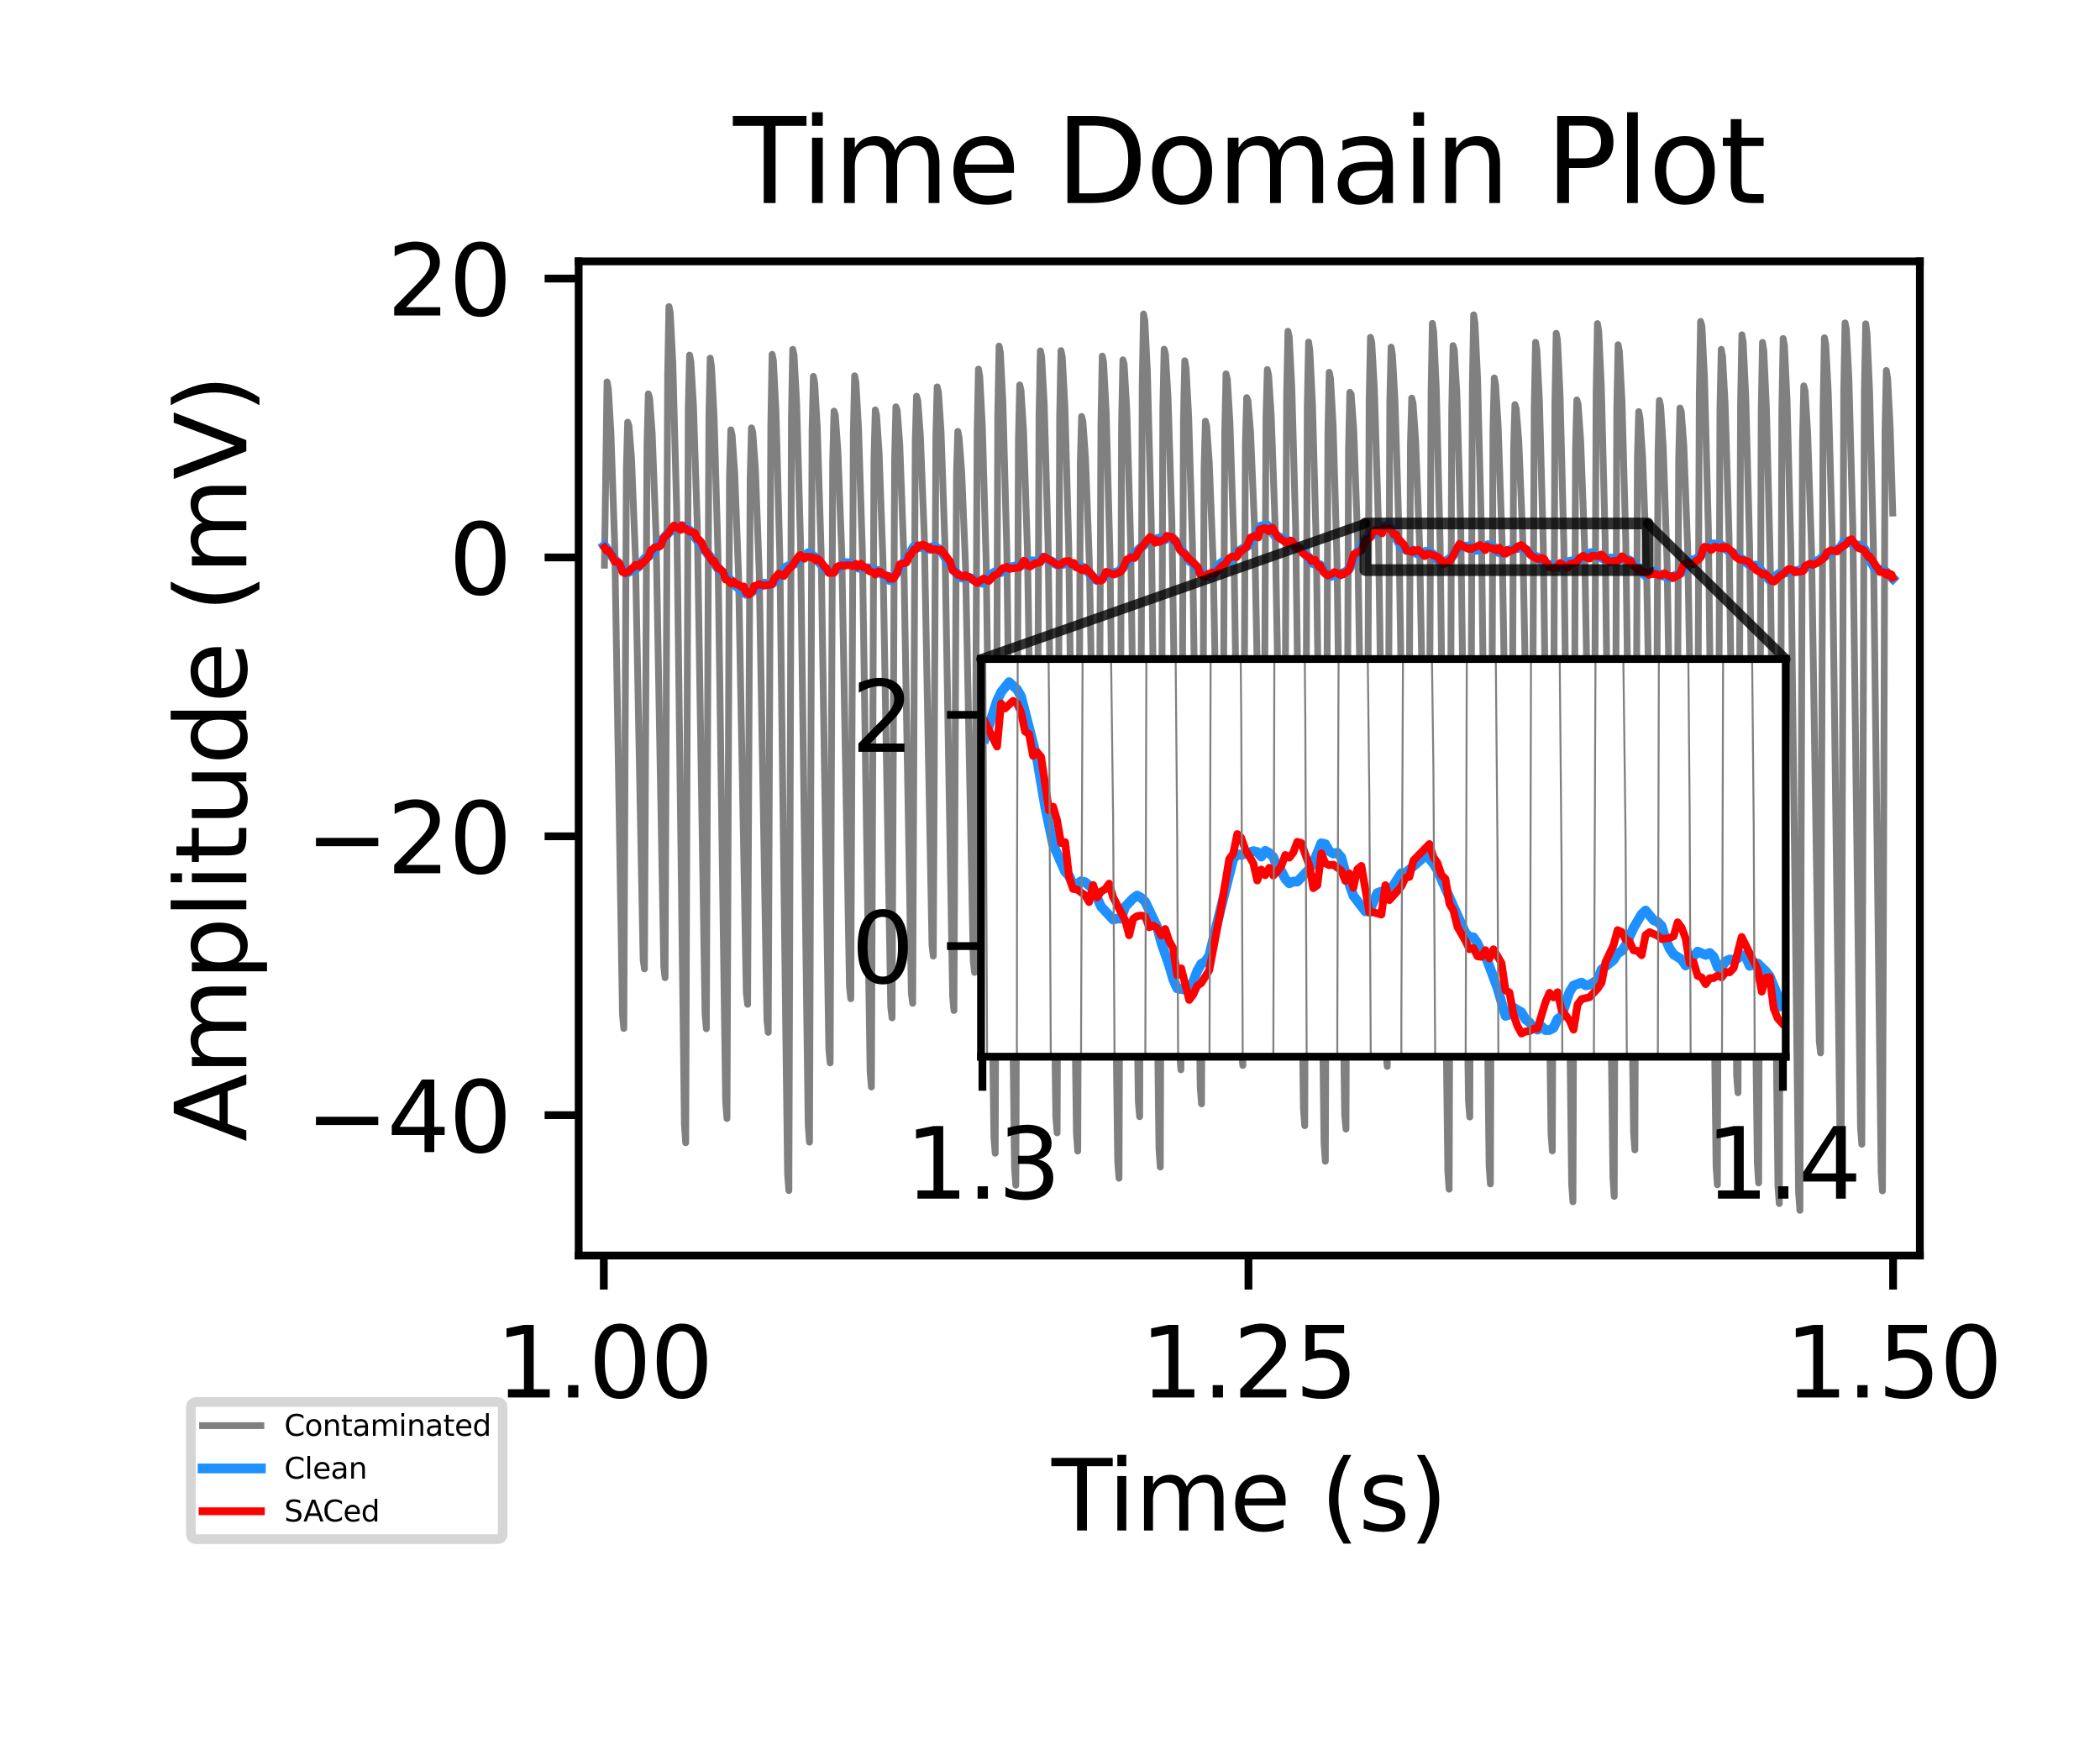 <?xml version="1.0" encoding="utf-8" standalone="no"?>
<!DOCTYPE svg PUBLIC "-//W3C//DTD SVG 1.1//EN"
  "http://www.w3.org/Graphics/SVG/1.1/DTD/svg11.dtd">
<svg xmlns:xlink="http://www.w3.org/1999/xlink" width="216pt" height="180pt" viewBox="0 0 216 180" xmlns="http://www.w3.org/2000/svg" version="1.1">
 <defs>
  <style type="text/css">*{stroke-linejoin: round; stroke-linecap: butt}</style>
 </defs>
 <g id="figure_1">
  <g id="patch_1">
   <path d="M 0 180 
L 216 180 
L 216 0 
L 0 0 
z
" style="fill: #ffffff"/>
  </g>
  <g id="axes_1">
   <g id="patch_2">
    <path d="M 59.52 129.12 
L 197.47 129.12 
L 197.47 26.88 
L 59.52 26.88 
z
" style="fill: #ffffff"/>
   </g>
   <g id="matplotlib.axis_1">
    <g id="xtick_1">
     <g id="line2d_1">
      <defs>
       <path id="m3dd0bdc627" d="M 0 0 
L 0 3.5 
" style="stroke: #000000; stroke-width: 0.8"/>
      </defs>
      <g>
       <use xlink:href="#m3dd0bdc627" x="62.107" y="129.12" style="stroke: #000000; stroke-width: 0.8"/>
      </g>
     </g>
     <g id="text_1">
      <!-- 1.00 -->
      <g transform="translate(50.974 143.718) scale(0.1 -0.1)">
       <defs>
        <path id="DejaVuSans-31" d="M 794 531 
L 1825 531 
L 1825 4091 
L 703 3866 
L 703 4441 
L 1819 4666 
L 2450 4666 
L 2450 531 
L 3481 531 
L 3481 0 
L 794 0 
L 794 531 
z
" transform="scale(0.016)"/>
        <path id="DejaVuSans-2e" d="M 684 794 
L 1344 794 
L 1344 0 
L 684 0 
L 684 794 
z
" transform="scale(0.016)"/>
        <path id="DejaVuSans-30" d="M 2034 4250 
Q 1547 4250 1301 3770 
Q 1056 3291 1056 2328 
Q 1056 1369 1301 889 
Q 1547 409 2034 409 
Q 2525 409 2770 889 
Q 3016 1369 3016 2328 
Q 3016 3291 2770 3770 
Q 2525 4250 2034 4250 
z
M 2034 4750 
Q 2819 4750 3233 4129 
Q 3647 3509 3647 2328 
Q 3647 1150 3233 529 
Q 2819 -91 2034 -91 
Q 1250 -91 836 529 
Q 422 1150 422 2328 
Q 422 3509 836 4129 
Q 1250 4750 2034 4750 
z
" transform="scale(0.016)"/>
       </defs>
       <use xlink:href="#DejaVuSans-31"/>
       <use xlink:href="#DejaVuSans-2e" x="63.623"/>
       <use xlink:href="#DejaVuSans-30" x="95.41"/>
       <use xlink:href="#DejaVuSans-30" x="159.033"/>
      </g>
     </g>
    </g>
    <g id="xtick_2">
     <g id="line2d_2">
      <g>
       <use xlink:href="#m3dd0bdc627" x="128.412" y="129.12" style="stroke: #000000; stroke-width: 0.8"/>
      </g>
     </g>
     <g id="text_2">
      <!-- 1.25 -->
      <g transform="translate(117.279 143.718) scale(0.1 -0.1)">
       <defs>
        <path id="DejaVuSans-32" d="M 1228 531 
L 3431 531 
L 3431 0 
L 469 0 
L 469 531 
Q 828 903 1448 1529 
Q 2069 2156 2228 2338 
Q 2531 2678 2651 2914 
Q 2772 3150 2772 3378 
Q 2772 3750 2511 3984 
Q 2250 4219 1831 4219 
Q 1534 4219 1204 4116 
Q 875 4013 500 3803 
L 500 4441 
Q 881 4594 1212 4672 
Q 1544 4750 1819 4750 
Q 2544 4750 2975 4387 
Q 3406 4025 3406 3419 
Q 3406 3131 3298 2873 
Q 3191 2616 2906 2266 
Q 2828 2175 2409 1742 
Q 1991 1309 1228 531 
z
" transform="scale(0.016)"/>
        <path id="DejaVuSans-35" d="M 691 4666 
L 3169 4666 
L 3169 4134 
L 1269 4134 
L 1269 2991 
Q 1406 3038 1543 3061 
Q 1681 3084 1819 3084 
Q 2600 3084 3056 2656 
Q 3513 2228 3513 1497 
Q 3513 744 3044 326 
Q 2575 -91 1722 -91 
Q 1428 -91 1123 -41 
Q 819 9 494 109 
L 494 744 
Q 775 591 1075 516 
Q 1375 441 1709 441 
Q 2250 441 2565 725 
Q 2881 1009 2881 1497 
Q 2881 1984 2565 2268 
Q 2250 2553 1709 2553 
Q 1456 2553 1204 2497 
Q 953 2441 691 2322 
L 691 4666 
z
" transform="scale(0.016)"/>
       </defs>
       <use xlink:href="#DejaVuSans-31"/>
       <use xlink:href="#DejaVuSans-2e" x="63.623"/>
       <use xlink:href="#DejaVuSans-32" x="95.41"/>
       <use xlink:href="#DejaVuSans-35" x="159.033"/>
      </g>
     </g>
    </g>
    <g id="xtick_3">
     <g id="line2d_3">
      <g>
       <use xlink:href="#m3dd0bdc627" x="194.718" y="129.12" style="stroke: #000000; stroke-width: 0.8"/>
      </g>
     </g>
     <g id="text_3">
      <!-- 1.50 -->
      <g transform="translate(183.585 143.718) scale(0.1 -0.1)">
       <use xlink:href="#DejaVuSans-31"/>
       <use xlink:href="#DejaVuSans-2e" x="63.623"/>
       <use xlink:href="#DejaVuSans-35" x="95.41"/>
       <use xlink:href="#DejaVuSans-30" x="159.033"/>
      </g>
     </g>
    </g>
    <g id="text_4">
     <!-- Time (s) -->
     <g transform="translate(108.166 157.397) scale(0.1 -0.1)">
      <defs>
       <path id="DejaVuSans-54" d="M -19 4666 
L 3928 4666 
L 3928 4134 
L 2272 4134 
L 2272 0 
L 1638 0 
L 1638 4134 
L -19 4134 
L -19 4666 
z
" transform="scale(0.016)"/>
       <path id="DejaVuSans-69" d="M 603 3500 
L 1178 3500 
L 1178 0 
L 603 0 
L 603 3500 
z
M 603 4863 
L 1178 4863 
L 1178 4134 
L 603 4134 
L 603 4863 
z
" transform="scale(0.016)"/>
       <path id="DejaVuSans-6d" d="M 3328 2828 
Q 3544 3216 3844 3400 
Q 4144 3584 4550 3584 
Q 5097 3584 5394 3201 
Q 5691 2819 5691 2113 
L 5691 0 
L 5113 0 
L 5113 2094 
Q 5113 2597 4934 2840 
Q 4756 3084 4391 3084 
Q 3944 3084 3684 2787 
Q 3425 2491 3425 1978 
L 3425 0 
L 2847 0 
L 2847 2094 
Q 2847 2600 2669 2842 
Q 2491 3084 2119 3084 
Q 1678 3084 1418 2786 
Q 1159 2488 1159 1978 
L 1159 0 
L 581 0 
L 581 3500 
L 1159 3500 
L 1159 2956 
Q 1356 3278 1631 3431 
Q 1906 3584 2284 3584 
Q 2666 3584 2933 3390 
Q 3200 3197 3328 2828 
z
" transform="scale(0.016)"/>
       <path id="DejaVuSans-65" d="M 3597 1894 
L 3597 1613 
L 953 1613 
Q 991 1019 1311 708 
Q 1631 397 2203 397 
Q 2534 397 2845 478 
Q 3156 559 3463 722 
L 3463 178 
Q 3153 47 2828 -22 
Q 2503 -91 2169 -91 
Q 1331 -91 842 396 
Q 353 884 353 1716 
Q 353 2575 817 3079 
Q 1281 3584 2069 3584 
Q 2775 3584 3186 3129 
Q 3597 2675 3597 1894 
z
M 3022 2063 
Q 3016 2534 2758 2815 
Q 2500 3097 2075 3097 
Q 1594 3097 1305 2825 
Q 1016 2553 972 2059 
L 3022 2063 
z
" transform="scale(0.016)"/>
       <path id="DejaVuSans-20" transform="scale(0.016)"/>
       <path id="DejaVuSans-28" d="M 1984 4856 
Q 1566 4138 1362 3434 
Q 1159 2731 1159 2009 
Q 1159 1288 1364 580 
Q 1569 -128 1984 -844 
L 1484 -844 
Q 1016 -109 783 600 
Q 550 1309 550 2009 
Q 550 2706 781 3412 
Q 1013 4119 1484 4856 
L 1984 4856 
z
" transform="scale(0.016)"/>
       <path id="DejaVuSans-73" d="M 2834 3397 
L 2834 2853 
Q 2591 2978 2328 3040 
Q 2066 3103 1784 3103 
Q 1356 3103 1142 2972 
Q 928 2841 928 2578 
Q 928 2378 1081 2264 
Q 1234 2150 1697 2047 
L 1894 2003 
Q 2506 1872 2764 1633 
Q 3022 1394 3022 966 
Q 3022 478 2636 193 
Q 2250 -91 1575 -91 
Q 1294 -91 989 -36 
Q 684 19 347 128 
L 347 722 
Q 666 556 975 473 
Q 1284 391 1588 391 
Q 1994 391 2212 530 
Q 2431 669 2431 922 
Q 2431 1156 2273 1281 
Q 2116 1406 1581 1522 
L 1381 1569 
Q 847 1681 609 1914 
Q 372 2147 372 2553 
Q 372 3047 722 3315 
Q 1072 3584 1716 3584 
Q 2034 3584 2315 3537 
Q 2597 3491 2834 3397 
z
" transform="scale(0.016)"/>
       <path id="DejaVuSans-29" d="M 513 4856 
L 1013 4856 
Q 1481 4119 1714 3412 
Q 1947 2706 1947 2009 
Q 1947 1309 1714 600 
Q 1481 -109 1013 -844 
L 513 -844 
Q 928 -128 1133 580 
Q 1338 1288 1338 2009 
Q 1338 2731 1133 3434 
Q 928 4138 513 4856 
z
" transform="scale(0.016)"/>
      </defs>
      <use xlink:href="#DejaVuSans-54"/>
      <use xlink:href="#DejaVuSans-69" x="57.959"/>
      <use xlink:href="#DejaVuSans-6d" x="85.742"/>
      <use xlink:href="#DejaVuSans-65" x="183.154"/>
      <use xlink:href="#DejaVuSans-20" x="244.678"/>
      <use xlink:href="#DejaVuSans-28" x="276.465"/>
      <use xlink:href="#DejaVuSans-73" x="315.479"/>
      <use xlink:href="#DejaVuSans-29" x="367.578"/>
     </g>
    </g>
   </g>
   <g id="matplotlib.axis_2">
    <g id="ytick_1">
     <g id="line2d_4">
      <defs>
       <path id="mee4fd51ffd" d="M 0 0 
L -3.5 0 
" style="stroke: #000000; stroke-width: 0.8"/>
      </defs>
      <g>
       <use xlink:href="#mee4fd51ffd" x="59.52" y="114.685" style="stroke: #000000; stroke-width: 0.8"/>
      </g>
     </g>
     <g id="text_5">
      <!-- −40 -->
      <g transform="translate(31.415 118.484) scale(0.1 -0.1)">
       <defs>
        <path id="DejaVuSans-2212" d="M 678 2272 
L 4684 2272 
L 4684 1741 
L 678 1741 
L 678 2272 
z
" transform="scale(0.016)"/>
        <path id="DejaVuSans-34" d="M 2419 4116 
L 825 1625 
L 2419 1625 
L 2419 4116 
z
M 2253 4666 
L 3047 4666 
L 3047 1625 
L 3713 1625 
L 3713 1100 
L 3047 1100 
L 3047 0 
L 2419 0 
L 2419 1100 
L 313 1100 
L 313 1709 
L 2253 4666 
z
" transform="scale(0.016)"/>
       </defs>
       <use xlink:href="#DejaVuSans-2212"/>
       <use xlink:href="#DejaVuSans-34" x="83.789"/>
       <use xlink:href="#DejaVuSans-30" x="147.412"/>
      </g>
     </g>
    </g>
    <g id="ytick_2">
     <g id="line2d_5">
      <g>
       <use xlink:href="#mee4fd51ffd" x="59.52" y="86.005" style="stroke: #000000; stroke-width: 0.8"/>
      </g>
     </g>
     <g id="text_6">
      <!-- −20 -->
      <g transform="translate(31.415 89.804) scale(0.1 -0.1)">
       <use xlink:href="#DejaVuSans-2212"/>
       <use xlink:href="#DejaVuSans-32" x="83.789"/>
       <use xlink:href="#DejaVuSans-30" x="147.412"/>
      </g>
     </g>
    </g>
    <g id="ytick_3">
     <g id="line2d_6">
      <g>
       <use xlink:href="#mee4fd51ffd" x="59.52" y="57.325" style="stroke: #000000; stroke-width: 0.8"/>
      </g>
     </g>
     <g id="text_7">
      <!-- 0 -->
      <g transform="translate(46.157 61.124) scale(0.1 -0.1)">
       <use xlink:href="#DejaVuSans-30"/>
      </g>
     </g>
    </g>
    <g id="ytick_4">
     <g id="line2d_7">
      <g>
       <use xlink:href="#mee4fd51ffd" x="59.52" y="28.645" style="stroke: #000000; stroke-width: 0.8"/>
      </g>
     </g>
     <g id="text_8">
      <!-- 20 -->
      <g transform="translate(39.795 32.444) scale(0.1 -0.1)">
       <use xlink:href="#DejaVuSans-32"/>
       <use xlink:href="#DejaVuSans-30" x="63.623"/>
      </g>
     </g>
    </g>
    <g id="text_9">
     <!-- Amplitude (mV) -->
     <g transform="translate(25.336 117.404) rotate(-90) scale(0.1 -0.1)">
      <defs>
       <path id="DejaVuSans-41" d="M 2188 4044 
L 1331 1722 
L 3047 1722 
L 2188 4044 
z
M 1831 4666 
L 2547 4666 
L 4325 0 
L 3669 0 
L 3244 1197 
L 1141 1197 
L 716 0 
L 50 0 
L 1831 4666 
z
" transform="scale(0.016)"/>
       <path id="DejaVuSans-70" d="M 1159 525 
L 1159 -1331 
L 581 -1331 
L 581 3500 
L 1159 3500 
L 1159 2969 
Q 1341 3281 1617 3432 
Q 1894 3584 2278 3584 
Q 2916 3584 3314 3078 
Q 3713 2572 3713 1747 
Q 3713 922 3314 415 
Q 2916 -91 2278 -91 
Q 1894 -91 1617 61 
Q 1341 213 1159 525 
z
M 3116 1747 
Q 3116 2381 2855 2742 
Q 2594 3103 2138 3103 
Q 1681 3103 1420 2742 
Q 1159 2381 1159 1747 
Q 1159 1113 1420 752 
Q 1681 391 2138 391 
Q 2594 391 2855 752 
Q 3116 1113 3116 1747 
z
" transform="scale(0.016)"/>
       <path id="DejaVuSans-6c" d="M 603 4863 
L 1178 4863 
L 1178 0 
L 603 0 
L 603 4863 
z
" transform="scale(0.016)"/>
       <path id="DejaVuSans-74" d="M 1172 4494 
L 1172 3500 
L 2356 3500 
L 2356 3053 
L 1172 3053 
L 1172 1153 
Q 1172 725 1289 603 
Q 1406 481 1766 481 
L 2356 481 
L 2356 0 
L 1766 0 
Q 1100 0 847 248 
Q 594 497 594 1153 
L 594 3053 
L 172 3053 
L 172 3500 
L 594 3500 
L 594 4494 
L 1172 4494 
z
" transform="scale(0.016)"/>
       <path id="DejaVuSans-75" d="M 544 1381 
L 544 3500 
L 1119 3500 
L 1119 1403 
Q 1119 906 1312 657 
Q 1506 409 1894 409 
Q 2359 409 2629 706 
Q 2900 1003 2900 1516 
L 2900 3500 
L 3475 3500 
L 3475 0 
L 2900 0 
L 2900 538 
Q 2691 219 2414 64 
Q 2138 -91 1772 -91 
Q 1169 -91 856 284 
Q 544 659 544 1381 
z
M 1991 3584 
L 1991 3584 
z
" transform="scale(0.016)"/>
       <path id="DejaVuSans-64" d="M 2906 2969 
L 2906 4863 
L 3481 4863 
L 3481 0 
L 2906 0 
L 2906 525 
Q 2725 213 2448 61 
Q 2172 -91 1784 -91 
Q 1150 -91 751 415 
Q 353 922 353 1747 
Q 353 2572 751 3078 
Q 1150 3584 1784 3584 
Q 2172 3584 2448 3432 
Q 2725 3281 2906 2969 
z
M 947 1747 
Q 947 1113 1208 752 
Q 1469 391 1925 391 
Q 2381 391 2643 752 
Q 2906 1113 2906 1747 
Q 2906 2381 2643 2742 
Q 2381 3103 1925 3103 
Q 1469 3103 1208 2742 
Q 947 2381 947 1747 
z
" transform="scale(0.016)"/>
       <path id="DejaVuSans-56" d="M 1831 0 
L 50 4666 
L 709 4666 
L 2188 738 
L 3669 4666 
L 4325 4666 
L 2547 0 
L 1831 0 
z
" transform="scale(0.016)"/>
      </defs>
      <use xlink:href="#DejaVuSans-41"/>
      <use xlink:href="#DejaVuSans-6d" x="68.408"/>
      <use xlink:href="#DejaVuSans-70" x="165.82"/>
      <use xlink:href="#DejaVuSans-6c" x="229.297"/>
      <use xlink:href="#DejaVuSans-69" x="257.08"/>
      <use xlink:href="#DejaVuSans-74" x="284.863"/>
      <use xlink:href="#DejaVuSans-75" x="324.072"/>
      <use xlink:href="#DejaVuSans-64" x="387.451"/>
      <use xlink:href="#DejaVuSans-65" x="450.928"/>
      <use xlink:href="#DejaVuSans-20" x="512.451"/>
      <use xlink:href="#DejaVuSans-28" x="544.238"/>
      <use xlink:href="#DejaVuSans-6d" x="583.252"/>
      <use xlink:href="#DejaVuSans-56" x="680.664"/>
      <use xlink:href="#DejaVuSans-29" x="749.072"/>
     </g>
    </g>
   </g>
   <g id="line2d_8">
    <path d="M 62.173 58.128 
L 62.438 39.278 
L 62.571 39.995 
L 62.836 44.487 
L 63.234 56.29 
L 64.03 104.397 
L 64.163 105.77 
L 64.428 48.215 
L 64.56 43.417 
L 64.693 43.802 
L 64.958 47.208 
L 65.356 57.176 
L 66.152 98.663 
L 66.285 99.646 
L 66.55 45.746 
L 66.683 40.506 
L 66.815 40.924 
L 67.081 44.569 
L 67.479 55.045 
L 68.275 99.412 
L 68.407 100.545 
L 68.672 38.678 
L 68.805 31.527 
L 68.938 32.128 
L 69.203 37.333 
L 69.601 52.37 
L 70.397 115.629 
L 70.529 117.521 
L 70.795 41.934 
L 70.927 36.519 
L 71.06 37.2 
L 71.325 41.691 
L 71.723 54.023 
L 72.519 104.266 
L 72.652 105.795 
L 72.917 42.837 
L 73.05 36.834 
L 73.182 37.706 
L 73.448 42.858 
L 73.846 56.859 
L 74.641 113.343 
L 74.774 115.029 
L 75.039 48.939 
L 75.172 44.208 
L 75.305 44.775 
L 75.57 48.678 
L 75.968 59.178 
L 76.764 102.095 
L 76.896 103.284 
L 77.162 49.247 
L 77.294 44.003 
L 77.427 44.462 
L 77.692 48.137 
L 78.09 58.883 
L 78.886 104.909 
L 79.019 106.171 
L 79.284 43.721 
L 79.417 36.442 
L 79.549 37.089 
L 79.815 42.397 
L 80.212 57.297 
L 81.008 120.704 
L 81.141 122.437 
L 81.406 42.795 
L 81.539 35.93 
L 81.672 36.523 
L 81.937 41.42 
L 82.335 55.637 
L 83.131 115.756 
L 83.263 117.464 
L 83.529 44.281 
L 83.661 38.707 
L 83.794 39.373 
L 84.059 43.936 
L 84.457 56.722 
L 85.253 107.899 
L 85.386 109.313 
L 85.651 47.446 
L 85.784 42.278 
L 85.916 42.695 
L 86.181 46.371 
L 86.579 56.82 
L 87.375 101.453 
L 87.508 102.708 
L 87.773 44.553 
L 87.906 38.646 
L 88.038 39.355 
L 88.304 44.034 
L 88.702 56.736 
L 89.498 110.246 
L 89.63 111.785 
L 89.896 47.256 
L 90.028 42.153 
L 90.161 42.704 
L 90.426 46.638 
L 90.824 57.879 
L 91.62 103.557 
L 91.753 104.682 
L 92.018 47.249 
L 92.15 41.836 
L 92.283 42.188 
L 92.548 45.739 
L 92.946 56.567 
L 93.742 102.167 
L 93.875 103.183 
L 94.14 45.491 
L 94.273 40.747 
L 94.405 41.225 
L 94.671 44.884 
L 95.069 55.148 
L 95.865 97.207 
L 95.997 98.326 
L 96.262 44.789 
L 96.395 39.788 
L 96.528 40.356 
L 96.793 44.389 
L 97.191 55.974 
L 97.987 102.468 
L 98.119 103.922 
L 98.385 48.734 
L 98.517 44.362 
L 98.65 44.998 
L 98.915 48.557 
L 99.313 58.172 
L 100.109 98.87 
L 100.242 100.006 
L 100.507 44.556 
L 100.64 37.956 
L 100.772 38.701 
L 101.038 43.809 
L 101.436 57.876 
L 102.231 116.946 
L 102.364 118.602 
L 102.629 42.732 
L 102.762 35.59 
L 102.895 36.256 
L 103.16 41.582 
L 103.558 56.567 
L 104.354 120.181 
L 104.486 121.89 
L 104.752 45.239 
L 104.884 39.586 
L 105.017 40.14 
L 105.282 44.402 
L 105.68 56.61 
L 106.476 106.748 
L 106.609 108.087 
L 106.874 42.763 
L 107.007 36.087 
L 107.139 36.664 
L 107.405 41.574 
L 107.802 55.845 
L 108.598 114.838 
L 108.731 116.506 
L 108.996 42.844 
L 109.129 36.057 
L 109.262 36.725 
L 109.527 41.714 
L 109.925 56.121 
L 110.721 116.602 
L 110.853 118.375 
L 111.119 47.547 
L 111.251 42.828 
L 111.384 43.361 
L 111.649 47.11 
L 112.047 57.814 
L 112.843 100.747 
L 112.976 101.89 
L 113.241 43.752 
L 113.374 36.618 
L 113.506 37.205 
L 113.771 42.218 
L 114.169 57.167 
L 114.965 119.467 
L 115.098 121.169 
L 115.363 43.732 
L 115.496 37.005 
L 115.628 37.473 
L 115.894 42.139 
L 116.292 55.678 
L 117.088 113.335 
L 117.22 114.842 
L 117.486 39.651 
L 117.618 32.289 
L 117.751 32.925 
L 118.016 38.246 
L 118.414 53.684 
L 119.21 118.149 
L 119.343 120.018 
L 119.608 42.01 
L 119.74 35.909 
L 119.873 36.398 
L 120.138 40.848 
L 120.536 53.778 
L 121.332 108.282 
L 121.465 110.019 
L 121.73 43.057 
L 121.863 37.098 
L 121.995 37.882 
L 122.261 42.805 
L 122.659 56.274 
L 123.454 111.905 
L 123.587 113.524 
L 123.852 48.114 
L 123.985 43.314 
L 124.118 43.85 
L 124.383 47.596 
L 124.781 57.751 
L 125.577 100.123 
L 125.709 101.281 
L 125.975 44.425 
L 126.107 38.447 
L 126.24 38.998 
L 126.505 43.444 
L 126.903 55.631 
L 127.699 108.159 
L 127.832 109.575 
L 128.097 45.646 
L 128.23 40.892 
L 128.362 41.201 
L 128.628 44.465 
L 129.026 53.926 
L 129.821 94.947 
L 129.954 96.117 
L 130.219 42.89 
L 130.352 38.009 
L 130.485 38.627 
L 130.75 42.703 
L 131.148 53.789 
L 131.944 97.999 
L 132.076 99.275 
L 132.342 40.64 
L 132.474 34.066 
L 132.607 34.663 
L 132.872 39.922 
L 133.27 54.464 
L 134.066 113.954 
L 134.199 115.769 
L 134.464 41.831 
L 134.597 35.176 
L 134.729 36.09 
L 134.995 41.567 
L 135.392 56.198 
L 136.188 117.539 
L 136.321 119.421 
L 136.586 44.612 
L 136.719 38.287 
L 136.852 38.919 
L 137.117 43.678 
L 137.515 57.407 
L 138.311 114.638 
L 138.443 116.121 
L 138.709 46.114 
L 138.841 40.345 
L 138.974 40.532 
L 139.239 44.152 
L 139.637 55.273 
L 140.433 103.245 
L 140.566 104.53 
L 140.831 41.066 
L 140.964 34.693 
L 141.096 35.231 
L 141.361 39.928 
L 141.759 53.12 
L 142.555 108.091 
L 142.688 109.675 
L 142.953 41.242 
L 143.086 35.697 
L 143.218 36.465 
L 143.484 41.205 
L 143.882 54.349 
L 144.678 106.279 
L 144.81 107.698 
L 145.075 45.691 
L 145.208 40.94 
L 145.341 41.462 
L 145.606 45.319 
L 146.004 55.748 
L 146.8 98.199 
L 146.933 99.415 
L 147.198 40.425 
L 147.33 33.254 
L 147.463 34.089 
L 147.728 39.935 
L 148.126 55.955 
L 148.922 120.526 
L 149.055 122.299 
L 149.32 42.353 
L 149.453 35.541 
L 149.585 35.978 
L 149.851 40.602 
L 150.249 54.478 
L 151.044 113.216 
L 151.177 114.877 
L 151.442 39.688 
L 151.575 32.38 
L 151.708 33.209 
L 151.973 38.83 
L 152.371 54.518 
L 153.167 119.905 
L 153.299 121.76 
L 153.565 44.058 
L 153.697 38.868 
L 153.83 39.533 
L 154.095 43.837 
L 154.493 55.487 
L 155.289 103.155 
L 155.422 104.43 
L 155.687 46.174 
L 155.82 41.607 
L 155.952 42.026 
L 156.218 45.363 
L 156.616 55.122 
L 157.411 96.179 
L 157.544 97.399 
L 157.809 41.944 
L 157.942 35.202 
L 158.075 35.946 
L 158.34 41.224 
L 158.738 56.087 
L 159.534 116.6 
L 159.666 118.359 
L 159.932 41.632 
L 160.064 34.275 
L 160.197 34.967 
L 160.462 40.617 
L 160.86 56.271 
L 161.656 121.768 
L 161.789 123.591 
L 162.054 46.309 
L 162.187 41.125 
L 162.319 41.59 
L 162.585 45.346 
L 162.982 55.999 
L 163.778 100.738 
L 163.911 102.046 
L 164.176 40.456 
L 164.309 33.278 
L 164.442 34.122 
L 164.707 39.798 
L 165.105 55.6 
L 165.901 121.085 
L 166.033 123.037 
L 166.299 42.227 
L 166.431 35.452 
L 166.564 36.126 
L 166.829 41.195 
L 167.227 55.8 
L 168.023 116.437 
L 168.156 118.258 
L 168.421 47.106 
L 168.554 42.325 
L 168.686 43.021 
L 168.951 46.99 
L 169.349 57.69 
L 170.145 102.001 
L 170.278 103.318 
L 170.543 46.554 
L 170.676 41.178 
L 170.808 41.792 
L 171.074 45.982 
L 171.472 57.908 
L 172.268 106.802 
L 172.4 108.082 
L 172.665 47.214 
L 172.798 41.96 
L 172.931 42.32 
L 173.196 45.863 
L 173.594 56.554 
L 174.39 102.947 
L 174.523 104.144 
L 174.788 40.57 
L 174.92 33.057 
L 175.053 33.562 
L 175.318 38.846 
L 175.716 54.385 
L 176.512 119.983 
L 176.645 121.847 
L 176.91 42.091 
L 177.043 35.929 
L 177.175 36.647 
L 177.441 41.576 
L 177.839 55.037 
L 178.634 110.723 
L 178.767 112.379 
L 179.032 41.441 
L 179.165 34.431 
L 179.298 35.218 
L 179.563 40.833 
L 179.961 56.245 
L 180.757 119.689 
L 180.889 121.652 
L 181.155 42.369 
L 181.287 35.211 
L 181.42 36.079 
L 181.685 41.994 
L 182.083 57.81 
L 182.879 122.047 
L 183.012 123.778 
L 183.277 42.179 
L 183.41 34.811 
L 183.542 35.552 
L 183.808 41.114 
L 184.206 56.795 
L 185.001 122.676 
L 185.134 124.473 
L 185.399 45.504 
L 185.532 39.684 
L 185.665 40.194 
L 185.93 44.557 
L 186.328 56.517 
L 187.124 107.014 
L 187.256 108.288 
L 187.522 41.765 
L 187.654 34.736 
L 187.787 35.385 
L 188.052 40.441 
L 188.45 54.931 
L 189.246 115.984 
L 189.379 117.455 
L 189.644 40.184 
L 189.777 33.21 
L 189.909 33.855 
L 190.175 39.068 
L 190.572 54.157 
L 191.368 115.929 
L 191.501 117.677 
L 191.766 40.251 
L 191.899 33.299 
L 192.032 34.256 
L 192.297 40.206 
L 192.695 56.381 
L 193.491 120.605 
L 193.623 122.473 
L 193.889 44.382 
L 194.021 38.1 
L 194.154 38.901 
L 194.419 44.027 
L 194.684 52.763 
L 194.684 52.763 
" clip-path="url(#pe0905a1686)" style="fill: none; stroke: #808080; stroke-width: 0.7; stroke-linecap: square"/>
   </g>
   <g id="line2d_9">
    <path d="M 62.173 56.138 
L 63.367 57.726 
L 64.428 58.928 
L 65.622 58.31 
L 66.417 57.362 
L 66.683 57.199 
L 67.213 56.714 
L 67.479 56.378 
L 68.805 54.714 
L 69.336 54.388 
L 69.468 54.371 
L 69.734 54.158 
L 70.529 54.193 
L 71.193 54.817 
L 73.182 57.469 
L 73.978 58.606 
L 74.641 59.223 
L 75.835 60.347 
L 76.101 60.535 
L 76.764 61.075 
L 77.029 61.089 
L 77.56 60.647 
L 78.621 60.019 
L 79.151 60.138 
L 79.549 59.882 
L 79.815 59.72 
L 80.876 58.344 
L 81.804 57.907 
L 82.335 57.407 
L 82.733 57.257 
L 83.131 56.895 
L 83.396 57.03 
L 83.927 57.384 
L 84.988 58.663 
L 85.651 58.814 
L 86.049 58.498 
L 86.447 58.238 
L 86.977 57.906 
L 87.508 57.942 
L 87.906 58.115 
L 88.304 58.38 
L 89.365 58.452 
L 89.896 58.724 
L 90.293 58.709 
L 91.487 59.646 
L 91.62 59.655 
L 92.15 58.977 
L 93.61 56.944 
L 94.007 56.226 
L 94.405 56.17 
L 95.599 56.454 
L 95.865 56.279 
L 96.13 56.255 
L 96.66 56.519 
L 96.926 56.819 
L 97.589 57.881 
L 98.119 58.577 
L 98.65 59.324 
L 99.048 59.414 
L 99.313 59.352 
L 99.976 59.509 
L 100.242 59.651 
L 101.038 59.931 
L 101.303 59.791 
L 101.966 59.092 
L 102.364 58.849 
L 102.762 58.902 
L 103.293 58.684 
L 103.691 58.377 
L 104.354 58.285 
L 105.15 57.993 
L 105.415 58.073 
L 105.68 58.082 
L 106.078 57.735 
L 106.741 57.747 
L 107.272 57.339 
L 107.537 57.423 
L 108.731 58.053 
L 108.864 58.01 
L 108.996 58.091 
L 109.792 57.856 
L 110.19 57.993 
L 110.588 58.178 
L 111.119 58.28 
L 111.517 58.44 
L 111.782 58.633 
L 112.312 59.274 
L 112.578 59.526 
L 112.843 59.657 
L 113.374 59.452 
L 114.037 58.989 
L 114.7 58.905 
L 115.098 58.805 
L 115.894 57.897 
L 116.955 56.703 
L 118.149 55.543 
L 118.414 55.572 
L 119.21 55.39 
L 119.608 55.589 
L 120.138 55.276 
L 120.404 55.307 
L 120.669 55.419 
L 121.332 56.296 
L 121.863 57.082 
L 122.393 57.696 
L 122.659 57.87 
L 123.322 58.776 
L 124.516 59.305 
L 124.914 58.882 
L 125.444 58.055 
L 125.709 57.839 
L 126.373 57.803 
L 126.638 57.607 
L 127.169 56.874 
L 128.362 56.109 
L 128.893 55.362 
L 129.689 54.145 
L 130.352 54.048 
L 130.883 54.718 
L 131.148 55.07 
L 132.872 55.802 
L 133.138 56.143 
L 133.801 56.457 
L 134.464 57.194 
L 134.729 57.567 
L 134.995 57.889 
L 135.79 58.126 
L 136.188 58.725 
L 136.586 59.148 
L 136.852 59.241 
L 137.515 59.081 
L 137.647 59.129 
L 138.045 58.993 
L 138.576 58.738 
L 138.841 58.347 
L 139.372 57.181 
L 140.566 55.362 
L 141.229 54.925 
L 141.627 54.824 
L 141.892 54.588 
L 142.423 54.119 
L 142.688 54.089 
L 142.953 54.228 
L 143.616 55.321 
L 144.147 56.188 
L 144.678 56.563 
L 145.341 56.617 
L 145.739 56.897 
L 146.269 56.985 
L 146.535 56.775 
L 146.933 56.727 
L 147.33 56.973 
L 147.861 57.565 
L 148.126 57.849 
L 148.524 57.831 
L 149.187 57.445 
L 150.116 56.185 
L 150.912 56.215 
L 151.177 56.17 
L 151.575 56.392 
L 151.84 56.547 
L 152.504 56.37 
L 153.034 56.061 
L 153.299 56.179 
L 153.565 56.226 
L 153.963 56.7 
L 154.493 56.888 
L 154.891 56.649 
L 155.156 56.65 
L 155.82 56.379 
L 156.616 56.302 
L 157.279 56.836 
L 157.809 57.212 
L 158.075 57.291 
L 159.136 58.176 
L 159.401 58.111 
L 160.595 58.34 
L 161.391 57.798 
L 162.452 57.546 
L 163.115 57.203 
L 163.646 56.884 
L 165.105 57.514 
L 165.635 57.435 
L 165.901 57.458 
L 166.166 57.585 
L 166.564 57.496 
L 166.962 57.456 
L 167.227 57.561 
L 167.492 57.582 
L 168.023 57.916 
L 169.217 59.136 
L 169.482 58.934 
L 170.145 58.799 
L 170.941 59.182 
L 171.206 59.204 
L 171.604 59.421 
L 172.135 59.327 
L 172.931 58.877 
L 173.992 57.625 
L 174.39 57.606 
L 174.92 57.105 
L 175.318 56.566 
L 175.849 56.165 
L 176.114 55.984 
L 176.38 55.984 
L 176.645 56.166 
L 177.043 56.092 
L 177.839 56.647 
L 178.104 56.786 
L 180.094 58.168 
L 180.624 58.174 
L 182.083 59.704 
L 183.012 59.002 
L 183.94 58.807 
L 184.338 58.703 
L 184.736 58.753 
L 185.134 58.657 
L 185.797 58.278 
L 186.195 58.134 
L 186.593 57.833 
L 187.124 57.615 
L 187.654 57.17 
L 188.052 56.972 
L 188.848 56.529 
L 189.113 56.513 
L 189.246 56.418 
L 189.644 55.791 
L 190.042 55.676 
L 190.307 55.71 
L 190.838 56.126 
L 191.236 56.105 
L 191.766 56.466 
L 192.429 57.73 
L 192.827 58.414 
L 193.093 58.531 
L 193.889 58.75 
L 194.154 58.987 
L 194.684 59.491 
L 194.684 59.491 
" clip-path="url(#pe0905a1686)" style="fill: none; stroke: #1e90ff; stroke-linecap: square"/>
   </g>
   <g id="line2d_10">
    <path d="M 62.173 56.298 
L 62.438 56.678 
L 62.571 56.608 
L 62.836 56.999 
L 62.969 57.149 
L 63.234 57.779 
L 63.632 57.825 
L 63.765 58.054 
L 64.03 58.825 
L 64.163 58.821 
L 64.295 58.954 
L 64.693 58.747 
L 64.958 58.475 
L 65.091 58.402 
L 65.356 58.087 
L 65.754 58.245 
L 65.887 57.941 
L 66.02 57.987 
L 66.417 57.579 
L 66.683 57.302 
L 66.948 56.588 
L 67.081 56.533 
L 67.346 56.291 
L 67.877 56.173 
L 68.009 56.019 
L 68.275 55.274 
L 68.54 55.088 
L 69.203 54.18 
L 69.336 54.036 
L 69.468 54.244 
L 69.734 54.261 
L 69.999 54.496 
L 70.132 54.01 
L 70.397 54.421 
L 70.662 54.422 
L 70.927 54.673 
L 71.193 54.726 
L 71.458 54.821 
L 71.723 55.447 
L 71.856 55.464 
L 72.121 55.745 
L 72.519 56.625 
L 72.652 56.702 
L 73.315 57.782 
L 73.448 57.673 
L 73.713 58.223 
L 73.846 58.457 
L 73.978 58.437 
L 74.244 58.701 
L 74.376 58.794 
L 74.641 59.601 
L 74.774 59.586 
L 75.172 60.004 
L 75.437 59.797 
L 75.703 60.072 
L 75.968 60.126 
L 76.233 60.359 
L 76.498 60.317 
L 76.764 60.981 
L 76.896 60.863 
L 77.029 61.157 
L 77.427 60.769 
L 77.56 60.285 
L 77.825 60.221 
L 78.09 60.059 
L 78.355 60.179 
L 78.621 60.219 
L 79.417 60.09 
L 79.682 59.44 
L 79.815 59.369 
L 80.08 58.989 
L 80.61 59.24 
L 81.141 58.502 
L 81.406 58.299 
L 82.202 57.138 
L 82.335 57.077 
L 82.733 57.459 
L 82.865 57.258 
L 83.131 57.28 
L 83.529 57.279 
L 83.661 57.426 
L 83.794 57.378 
L 83.927 57.633 
L 84.059 57.446 
L 84.324 57.647 
L 84.855 58.345 
L 84.988 58.416 
L 85.253 58.918 
L 85.784 58.911 
L 86.049 58.332 
L 86.314 58.214 
L 86.579 58.127 
L 86.845 58.193 
L 87.11 58.123 
L 87.375 58.119 
L 87.641 58.2 
L 87.906 58.197 
L 88.038 57.987 
L 88.171 58.298 
L 88.304 58.222 
L 88.569 57.983 
L 88.834 58.359 
L 89.232 58.417 
L 89.365 58.715 
L 89.896 58.896 
L 90.028 59.097 
L 90.293 58.771 
L 90.559 58.806 
L 90.824 59.073 
L 91.222 59.18 
L 91.355 59.227 
L 91.487 59.513 
L 91.885 59.513 
L 92.283 58.883 
L 92.548 58.036 
L 93.212 57.865 
L 93.344 57.674 
L 93.477 57.157 
L 93.61 57.149 
L 94.007 56.525 
L 94.273 56.456 
L 94.405 56.095 
L 94.538 56.19 
L 94.936 55.999 
L 95.069 56.162 
L 95.201 56.112 
L 95.334 56.194 
L 95.467 56.412 
L 95.599 56.301 
L 95.865 56.528 
L 96.262 56.475 
L 96.528 56.616 
L 96.66 56.65 
L 96.793 56.525 
L 97.722 57.763 
L 97.987 58.669 
L 98.119 58.692 
L 98.517 59.121 
L 98.65 59.104 
L 98.915 59.259 
L 99.048 59.309 
L 99.313 59.147 
L 99.446 59.324 
L 99.711 59.344 
L 100.507 59.962 
L 100.772 59.752 
L 101.17 59.496 
L 101.701 59.754 
L 101.966 59.494 
L 102.231 59.184 
L 102.629 58.996 
L 102.895 58.692 
L 103.16 58.424 
L 103.293 58.446 
L 103.558 58.29 
L 103.823 58.499 
L 104.884 58.35 
L 105.282 57.687 
L 105.415 57.704 
L 105.68 58.139 
L 105.945 58.258 
L 106.476 57.933 
L 107.007 57.832 
L 107.272 57.375 
L 107.405 57.264 
L 108.864 58.129 
L 109.129 58.033 
L 109.527 57.732 
L 109.925 57.695 
L 110.057 57.787 
L 110.19 58.029 
L 110.455 57.897 
L 110.721 58.361 
L 111.119 58.458 
L 111.251 58.633 
L 111.384 58.573 
L 111.517 58.665 
L 111.649 58.393 
L 112.047 58.829 
L 112.578 59.433 
L 112.843 59.704 
L 113.108 59.661 
L 113.241 59.723 
L 113.374 59.651 
L 113.771 58.812 
L 114.567 59.087 
L 114.965 58.926 
L 115.231 58.837 
L 115.496 58.481 
L 115.894 57.542 
L 116.026 57.524 
L 116.292 57.307 
L 116.69 57.387 
L 116.822 57.227 
L 117.088 56.689 
L 118.281 55.221 
L 118.547 55.418 
L 118.812 55.821 
L 118.945 55.553 
L 119.21 55.748 
L 119.873 55.396 
L 120.006 55.109 
L 120.536 55.224 
L 120.802 55.615 
L 120.934 55.583 
L 121.332 56.501 
L 121.597 56.783 
L 121.995 57.078 
L 122.128 57.42 
L 122.261 57.404 
L 123.189 58.305 
L 123.454 59.081 
L 123.587 59.093 
L 123.985 59.333 
L 124.25 59.029 
L 124.383 59.072 
L 124.648 58.869 
L 124.914 58.998 
L 125.444 58.475 
L 125.709 58.159 
L 125.975 58.03 
L 126.107 57.868 
L 126.373 57.454 
L 126.771 57.214 
L 127.036 57.26 
L 127.169 57.301 
L 127.301 57.164 
L 127.434 56.676 
L 127.566 56.787 
L 128.097 56.328 
L 128.23 56.218 
L 128.628 55.292 
L 128.893 55.218 
L 129.158 55.061 
L 129.423 55.27 
L 129.556 54.446 
L 129.689 54.563 
L 129.954 54.328 
L 130.087 54.297 
L 130.485 54.637 
L 130.617 54.358 
L 130.75 54.406 
L 130.883 54.272 
L 131.413 55.221 
L 132.209 55.744 
L 132.342 55.68 
L 132.474 55.907 
L 132.607 55.872 
L 132.74 55.6 
L 132.872 55.631 
L 133.27 56.159 
L 133.535 56.436 
L 133.668 56.394 
L 133.933 56.839 
L 134.597 57.333 
L 134.729 57.348 
L 134.862 57.692 
L 135.26 57.574 
L 135.525 58.111 
L 135.658 58.304 
L 135.79 58.163 
L 136.188 58.889 
L 136.586 59.19 
L 136.984 59.019 
L 137.249 58.84 
L 137.515 58.93 
L 137.913 59.159 
L 138.045 58.961 
L 138.178 59.044 
L 138.709 58.684 
L 138.974 57.959 
L 139.239 57.017 
L 140.035 56.589 
L 140.433 55.645 
L 140.964 55.271 
L 141.229 54.687 
L 141.361 54.67 
L 141.494 54.5 
L 141.892 54.651 
L 142.157 54.85 
L 142.29 54.316 
L 142.555 54.331 
L 142.821 54.314 
L 143.218 54.695 
L 143.351 54.965 
L 143.616 54.977 
L 143.882 55.643 
L 144.014 55.596 
L 144.412 56.036 
L 144.678 56.617 
L 145.075 56.695 
L 145.208 56.778 
L 145.341 56.568 
L 145.473 56.721 
L 145.871 56.55 
L 146.269 56.931 
L 146.535 57.191 
L 146.8 56.953 
L 147.065 56.957 
L 147.33 57.07 
L 147.861 57.264 
L 147.994 57.352 
L 148.126 57.686 
L 148.259 57.601 
L 148.524 57.993 
L 149.187 57.625 
L 150.116 55.936 
L 150.381 56.126 
L 151.044 56.446 
L 151.177 56.354 
L 151.31 56.45 
L 151.973 56.165 
L 152.238 56.046 
L 152.769 56.571 
L 152.902 56.175 
L 153.167 56.322 
L 153.565 56.389 
L 153.697 56.516 
L 153.83 56.424 
L 153.963 56.602 
L 154.228 56.331 
L 154.626 56.906 
L 154.891 56.934 
L 155.024 56.569 
L 155.156 56.755 
L 155.82 56.467 
L 156.085 56.209 
L 156.483 56.059 
L 156.881 56.443 
L 157.013 56.491 
L 157.279 56.884 
L 157.544 57.163 
L 158.075 57.451 
L 158.473 57.48 
L 158.605 57.365 
L 158.87 57.536 
L 159.003 57.874 
L 159.136 57.901 
L 159.401 58.319 
L 159.666 58.384 
L 160.064 58.348 
L 160.462 57.905 
L 161.258 58.361 
L 161.523 57.984 
L 162.054 57.854 
L 162.187 57.779 
L 162.452 57.413 
L 162.85 57.149 
L 163.248 57.377 
L 163.513 57.438 
L 163.778 57.152 
L 164.574 57.202 
L 164.707 57.031 
L 164.972 57.23 
L 165.105 57.538 
L 165.237 57.526 
L 165.503 57.714 
L 165.635 57.797 
L 166.033 57.69 
L 166.431 57.651 
L 166.697 57.428 
L 166.829 57.212 
L 167.36 57.616 
L 167.492 57.89 
L 167.758 57.711 
L 168.023 58.222 
L 168.421 58.469 
L 168.554 58.676 
L 168.686 58.614 
L 169.615 59.122 
L 169.88 58.891 
L 170.013 59.049 
L 170.278 59.007 
L 170.676 59.181 
L 170.941 59.12 
L 171.206 58.953 
L 171.737 59.307 
L 171.87 59.332 
L 172.002 59.232 
L 172.135 59.434 
L 172.798 59.039 
L 173.196 58.023 
L 173.329 58.059 
L 173.461 57.918 
L 173.727 57.98 
L 173.992 57.936 
L 174.125 58.042 
L 174.39 57.714 
L 174.655 57.571 
L 174.92 57.325 
L 175.186 56.41 
L 175.318 56.232 
L 175.849 56.357 
L 175.982 56.562 
L 176.114 56.505 
L 176.38 56.22 
L 177.043 56.401 
L 177.175 56.236 
L 177.308 56.39 
L 177.573 56.25 
L 177.839 56.476 
L 178.237 56.833 
L 178.502 57.259 
L 178.9 57.518 
L 179.828 57.751 
L 180.226 58.279 
L 180.359 58.231 
L 180.624 58.625 
L 181.155 58.912 
L 181.287 59.081 
L 181.553 59.011 
L 181.951 59.382 
L 182.216 59.745 
L 182.349 59.643 
L 182.481 59.815 
L 183.144 59.157 
L 183.277 59.141 
L 183.94 58.536 
L 184.206 58.538 
L 184.471 58.693 
L 184.603 58.842 
L 184.736 58.736 
L 185.001 58.812 
L 185.399 58.743 
L 185.532 58.641 
L 185.665 58.219 
L 186.063 58.01 
L 186.195 57.968 
L 186.46 58.097 
L 186.991 57.861 
L 187.654 57.334 
L 187.92 56.813 
L 188.318 56.594 
L 188.981 56.706 
L 189.113 56.439 
L 189.246 56.423 
L 189.644 56.085 
L 189.777 56.058 
L 190.175 55.604 
L 190.44 55.454 
L 191.103 56.331 
L 191.634 56.534 
L 191.766 56.653 
L 192.164 57.282 
L 192.297 57.207 
L 193.093 58.409 
L 193.225 58.517 
L 193.358 58.817 
L 193.756 58.846 
L 194.021 59.12 
L 194.154 58.901 
L 194.286 59.177 
L 194.552 59.075 
L 194.684 59.383 
L 194.684 59.383 
" clip-path="url(#pe0905a1686)" style="fill: none; stroke: #ff0000; stroke-width: 0.8; stroke-linecap: square"/>
   </g>
   <g id="patch_3">
    <path d="M 59.52 129.12 
L 59.52 26.88 
" style="fill: none; stroke: #000000; stroke-width: 0.8; stroke-linejoin: miter; stroke-linecap: square"/>
   </g>
   <g id="patch_4">
    <path d="M 197.47 129.12 
L 197.47 26.88 
" style="fill: none; stroke: #000000; stroke-width: 0.8; stroke-linejoin: miter; stroke-linecap: square"/>
   </g>
   <g id="patch_5">
    <path d="M 59.52 129.12 
L 197.47 129.12 
" style="fill: none; stroke: #000000; stroke-width: 0.8; stroke-linejoin: miter; stroke-linecap: square"/>
   </g>
   <g id="patch_6">
    <path d="M 59.52 26.88 
L 197.47 26.88 
" style="fill: none; stroke: #000000; stroke-width: 0.8; stroke-linejoin: miter; stroke-linecap: square"/>
   </g>
   <g id="text_10">
    <!-- Time Domain Plot -->
    <g transform="translate(75.411 20.88) scale(0.12 -0.12)">
     <defs>
      <path id="DejaVuSans-44" d="M 1259 4147 
L 1259 519 
L 2022 519 
Q 2988 519 3436 956 
Q 3884 1394 3884 2338 
Q 3884 3275 3436 3711 
Q 2988 4147 2022 4147 
L 1259 4147 
z
M 628 4666 
L 1925 4666 
Q 3281 4666 3915 4102 
Q 4550 3538 4550 2338 
Q 4550 1131 3912 565 
Q 3275 0 1925 0 
L 628 0 
L 628 4666 
z
" transform="scale(0.016)"/>
      <path id="DejaVuSans-6f" d="M 1959 3097 
Q 1497 3097 1228 2736 
Q 959 2375 959 1747 
Q 959 1119 1226 758 
Q 1494 397 1959 397 
Q 2419 397 2687 759 
Q 2956 1122 2956 1747 
Q 2956 2369 2687 2733 
Q 2419 3097 1959 3097 
z
M 1959 3584 
Q 2709 3584 3137 3096 
Q 3566 2609 3566 1747 
Q 3566 888 3137 398 
Q 2709 -91 1959 -91 
Q 1206 -91 779 398 
Q 353 888 353 1747 
Q 353 2609 779 3096 
Q 1206 3584 1959 3584 
z
" transform="scale(0.016)"/>
      <path id="DejaVuSans-61" d="M 2194 1759 
Q 1497 1759 1228 1600 
Q 959 1441 959 1056 
Q 959 750 1161 570 
Q 1363 391 1709 391 
Q 2188 391 2477 730 
Q 2766 1069 2766 1631 
L 2766 1759 
L 2194 1759 
z
M 3341 1997 
L 3341 0 
L 2766 0 
L 2766 531 
Q 2569 213 2275 61 
Q 1981 -91 1556 -91 
Q 1019 -91 701 211 
Q 384 513 384 1019 
Q 384 1609 779 1909 
Q 1175 2209 1959 2209 
L 2766 2209 
L 2766 2266 
Q 2766 2663 2505 2880 
Q 2244 3097 1772 3097 
Q 1472 3097 1187 3025 
Q 903 2953 641 2809 
L 641 3341 
Q 956 3463 1253 3523 
Q 1550 3584 1831 3584 
Q 2591 3584 2966 3190 
Q 3341 2797 3341 1997 
z
" transform="scale(0.016)"/>
      <path id="DejaVuSans-6e" d="M 3513 2113 
L 3513 0 
L 2938 0 
L 2938 2094 
Q 2938 2591 2744 2837 
Q 2550 3084 2163 3084 
Q 1697 3084 1428 2787 
Q 1159 2491 1159 1978 
L 1159 0 
L 581 0 
L 581 3500 
L 1159 3500 
L 1159 2956 
Q 1366 3272 1645 3428 
Q 1925 3584 2291 3584 
Q 2894 3584 3203 3211 
Q 3513 2838 3513 2113 
z
" transform="scale(0.016)"/>
      <path id="DejaVuSans-50" d="M 1259 4147 
L 1259 2394 
L 2053 2394 
Q 2494 2394 2734 2622 
Q 2975 2850 2975 3272 
Q 2975 3691 2734 3919 
Q 2494 4147 2053 4147 
L 1259 4147 
z
M 628 4666 
L 2053 4666 
Q 2838 4666 3239 4311 
Q 3641 3956 3641 3272 
Q 3641 2581 3239 2228 
Q 2838 1875 2053 1875 
L 1259 1875 
L 1259 0 
L 628 0 
L 628 4666 
z
" transform="scale(0.016)"/>
     </defs>
     <use xlink:href="#DejaVuSans-54"/>
     <use xlink:href="#DejaVuSans-69" x="57.959"/>
     <use xlink:href="#DejaVuSans-6d" x="85.742"/>
     <use xlink:href="#DejaVuSans-65" x="183.154"/>
     <use xlink:href="#DejaVuSans-20" x="244.678"/>
     <use xlink:href="#DejaVuSans-44" x="276.465"/>
     <use xlink:href="#DejaVuSans-6f" x="353.467"/>
     <use xlink:href="#DejaVuSans-6d" x="414.648"/>
     <use xlink:href="#DejaVuSans-61" x="512.061"/>
     <use xlink:href="#DejaVuSans-69" x="573.34"/>
     <use xlink:href="#DejaVuSans-6e" x="601.123"/>
     <use xlink:href="#DejaVuSans-20" x="664.502"/>
     <use xlink:href="#DejaVuSans-50" x="696.289"/>
     <use xlink:href="#DejaVuSans-6c" x="756.592"/>
     <use xlink:href="#DejaVuSans-6f" x="784.375"/>
     <use xlink:href="#DejaVuSans-74" x="845.557"/>
    </g>
   </g>
   <g id="patch_7">
    <path d="M 140.44 58.629 
L 169.475 58.629 
L 169.475 53.833 
L 140.44 53.833 
L 140.44 58.629 
z
" clip-path="url(#pe0905a1686)" style="fill: none; opacity: 0.8; stroke: #000000; stroke-width: 1.2; stroke-linejoin: miter"/>
   </g>
   <g id="patch_8">
    <path d="M 100.905 67.776 
Q 120.672 60.805 140.44 53.833 
" style="fill: none; opacity: 0.8; stroke: #000000; stroke-linecap: round"/>
   </g>
   <g id="patch_9">
    <path d="M 183.675 67.776 
Q 176.575 60.805 169.475 53.833 
" style="fill: none; opacity: 0.8; stroke: #000000; stroke-linecap: round"/>
   </g>
   <g id="axes_2">
    <g id="patch_10">
     <path d="M 100.905 108.672 
L 183.675 108.672 
L 183.675 67.776 
L 100.905 67.776 
z
" style="fill: #ffffff"/>
    </g>
    <g id="matplotlib.axis_3">
     <g id="xtick_4">
      <g id="line2d_11">
       <g>
        <use xlink:href="#m3dd0bdc627" x="101.049" y="108.672" style="stroke: #000000; stroke-width: 0.8"/>
       </g>
      </g>
      <g id="text_11">
       <!-- 1.3 -->
       <g transform="translate(93.098 123.27) scale(0.1 -0.1)">
        <defs>
         <path id="DejaVuSans-33" d="M 2597 2516 
Q 3050 2419 3304 2112 
Q 3559 1806 3559 1356 
Q 3559 666 3084 287 
Q 2609 -91 1734 -91 
Q 1441 -91 1130 -33 
Q 819 25 488 141 
L 488 750 
Q 750 597 1062 519 
Q 1375 441 1716 441 
Q 2309 441 2620 675 
Q 2931 909 2931 1356 
Q 2931 1769 2642 2001 
Q 2353 2234 1838 2234 
L 1294 2234 
L 1294 2753 
L 1863 2753 
Q 2328 2753 2575 2939 
Q 2822 3125 2822 3475 
Q 2822 3834 2567 4026 
Q 2313 4219 1838 4219 
Q 1578 4219 1281 4162 
Q 984 4106 628 3988 
L 628 4550 
Q 988 4650 1302 4700 
Q 1616 4750 1894 4750 
Q 2613 4750 3031 4423 
Q 3450 4097 3450 3541 
Q 3450 3153 3228 2886 
Q 3006 2619 2597 2516 
z
" transform="scale(0.016)"/>
        </defs>
        <use xlink:href="#DejaVuSans-31"/>
        <use xlink:href="#DejaVuSans-2e" x="63.623"/>
        <use xlink:href="#DejaVuSans-33" x="95.41"/>
       </g>
      </g>
     </g>
     <g id="xtick_5">
      <g id="line2d_12">
       <g>
        <use xlink:href="#m3dd0bdc627" x="183.387" y="108.672" style="stroke: #000000; stroke-width: 0.8"/>
       </g>
      </g>
      <g id="text_12">
       <!-- 1.4 -->
       <g transform="translate(175.435 123.27) scale(0.1 -0.1)">
        <use xlink:href="#DejaVuSans-31"/>
        <use xlink:href="#DejaVuSans-2e" x="63.623"/>
        <use xlink:href="#DejaVuSans-34" x="95.41"/>
       </g>
      </g>
     </g>
    </g>
    <g id="matplotlib.axis_4">
     <g id="ytick_5">
      <g id="line2d_13">
       <g>
        <use xlink:href="#mee4fd51ffd" x="100.905" y="97.293" style="stroke: #000000; stroke-width: 0.8"/>
       </g>
      </g>
      <g id="text_13">
       <!-- 0 -->
       <g transform="translate(87.542 101.092) scale(0.1 -0.1)">
        <use xlink:href="#DejaVuSans-30"/>
       </g>
      </g>
     </g>
     <g id="ytick_6">
      <g id="line2d_14">
       <g>
        <use xlink:href="#mee4fd51ffd" x="100.905" y="73.516" style="stroke: #000000; stroke-width: 0.8"/>
       </g>
      </g>
      <g id="text_14">
       <!-- 2 -->
       <g transform="translate(87.542 77.315) scale(0.1 -0.1)">
        <use xlink:href="#DejaVuSans-32"/>
       </g>
      </g>
     </g>
    </g>
    <g id="line2d_15">
     <path d="M 101.317 75.909 
L 102.552 72.073 
L 102.964 71.184 
L 103.788 70.154 
L 104.611 70.904 
L 105.023 71.62 
L 106.67 78.04 
L 107.494 82.916 
L 108.317 86.832 
L 109.553 89.643 
L 109.964 90.059 
L 110.376 90.978 
L 110.788 90.943 
L 111.2 90.625 
L 111.612 90.72 
L 112.435 91.426 
L 113.259 93.245 
L 114.082 94.128 
L 114.494 94.574 
L 114.906 94.463 
L 115.318 94.472 
L 115.729 93.248 
L 116.553 92.38 
L 116.965 92.098 
L 117.377 92.334 
L 117.788 92.723 
L 119.024 95.327 
L 119.436 96.912 
L 120.259 99.283 
L 120.671 100.715 
L 121.083 101.642 
L 121.906 101.784 
L 122.318 101.492 
L 122.73 100.965 
L 123.142 99.856 
L 123.553 99.129 
L 123.965 98.884 
L 124.377 98.286 
L 125.201 94.894 
L 126.436 89.971 
L 126.848 88.355 
L 127.26 87.843 
L 127.671 87.926 
L 128.907 87.528 
L 129.319 87.624 
L 129.73 88.094 
L 130.142 87.496 
L 130.554 87.722 
L 130.966 88.139 
L 131.378 89.146 
L 131.789 89.564 
L 132.201 90.385 
L 132.613 90.843 
L 133.025 90.655 
L 133.436 90.668 
L 134.672 89.375 
L 135.084 88.73 
L 135.907 86.722 
L 136.319 86.812 
L 136.731 87.538 
L 137.143 87.79 
L 137.554 87.69 
L 137.966 88.185 
L 138.378 89.72 
L 139.202 92.114 
L 140.437 93.724 
L 140.849 93.674 
L 141.672 91.84 
L 142.084 91.687 
L 142.496 91.819 
L 142.908 91.696 
L 144.143 89.794 
L 144.555 89.786 
L 146.202 88.372 
L 146.614 87.805 
L 147.437 88.813 
L 147.849 89.487 
L 149.085 92.289 
L 150.732 95.947 
L 151.143 96.361 
L 151.555 96.396 
L 151.967 97.016 
L 152.379 97.915 
L 152.791 98.3 
L 154.026 101.609 
L 154.85 104.471 
L 155.261 104.349 
L 155.673 103.624 
L 156.497 104.113 
L 156.909 104.829 
L 157.32 105.149 
L 157.732 105.691 
L 158.144 105.896 
L 158.556 105.56 
L 158.968 105.942 
L 159.379 105.927 
L 159.791 105.706 
L 160.203 104.809 
L 160.615 104.503 
L 161.438 102.01 
L 161.85 101.355 
L 162.674 101.048 
L 163.085 101.333 
L 163.497 101.274 
L 164.321 100.79 
L 164.733 99.706 
L 165.968 98.728 
L 166.38 98.048 
L 166.792 97.798 
L 167.203 97.223 
L 168.027 95.417 
L 168.85 94.022 
L 169.262 93.638 
L 170.086 94.644 
L 170.498 94.812 
L 170.909 95.229 
L 171.321 96.597 
L 171.733 97.554 
L 172.145 98.157 
L 172.968 98.675 
L 173.38 99.294 
L 174.616 97.863 
L 175.439 98.204 
L 175.851 97.999 
L 176.263 98.395 
L 176.675 99.483 
L 177.086 99.448 
L 177.498 98.859 
L 177.91 98.678 
L 178.322 98.714 
L 178.733 98.558 
L 179.145 98.218 
L 179.557 98.383 
L 179.969 99.328 
L 180.792 99.084 
L 181.616 99.888 
L 182.028 100.407 
L 183.263 103.404 
L 183.263 103.404 
" clip-path="url(#pb0053c06a5)" style="fill: none; stroke: #1e90ff; stroke-linecap: square"/>
    </g>
    <g id="line2d_16">
     <path d="M 101.317 74.255 
L 102.552 76.775 
L 102.964 72.346 
L 103.376 72.855 
L 104.199 72.081 
L 104.611 72.328 
L 105.023 73.259 
L 105.435 75.223 
L 105.846 75.493 
L 106.258 77.732 
L 106.67 77.351 
L 107.082 77.83 
L 107.905 83.348 
L 108.317 82.959 
L 108.729 84.368 
L 109.141 86.717 
L 109.553 86.606 
L 109.964 90.216 
L 110.376 91.421 
L 110.788 91.474 
L 111.612 92.068 
L 112.023 92.764 
L 112.435 91.015 
L 112.847 92.286 
L 113.259 91.681 
L 113.671 91.44 
L 114.082 90.872 
L 114.494 92.273 
L 115.729 94.634 
L 116.141 96.183 
L 116.553 94.492 
L 116.965 94.214 
L 117.377 94.152 
L 117.788 94.244 
L 118.2 95.361 
L 118.612 95.179 
L 119.024 95.442 
L 119.436 96.196 
L 119.847 95.542 
L 120.259 96.787 
L 120.671 97.518 
L 121.083 100.291 
L 121.495 99.585 
L 122.318 102.834 
L 122.73 102.293 
L 123.142 101.368 
L 123.553 101.11 
L 124.377 99.781 
L 125.612 93.303 
L 126.436 88.346 
L 126.848 87.785 
L 127.26 85.776 
L 127.671 86.17 
L 128.083 87.356 
L 128.907 88.761 
L 129.319 90.547 
L 129.73 89.427 
L 130.142 90.007 
L 130.554 89.241 
L 130.966 90.04 
L 131.378 89.629 
L 131.789 89.057 
L 132.201 87.928 
L 132.613 88.2 
L 133.025 87.676 
L 133.436 86.576 
L 133.848 86.692 
L 134.672 89.015 
L 135.084 91.34 
L 135.495 91.04 
L 135.907 87.757 
L 136.319 88.787 
L 136.731 88.975 
L 137.143 88.921 
L 137.966 89.536 
L 138.378 90.587 
L 138.79 89.824 
L 139.202 91.302 
L 139.613 89.398 
L 140.025 89.051 
L 140.849 93.856 
L 141.26 93.821 
L 142.084 94.054 
L 142.496 91.03 
L 142.908 92.569 
L 143.731 91.645 
L 144.143 91.15 
L 144.555 90.265 
L 144.967 90.182 
L 145.378 88.486 
L 147.026 86.801 
L 147.437 88.157 
L 147.849 88.735 
L 148.261 89.981 
L 148.673 90.383 
L 149.085 92.953 
L 149.496 93.636 
L 149.908 95.328 
L 150.732 96.753 
L 151.143 97.613 
L 151.555 97.499 
L 151.967 98.342 
L 152.379 98.402 
L 152.791 97.717 
L 153.202 98.576 
L 153.614 97.624 
L 154.438 99.043 
L 154.85 101.843 
L 155.261 102.071 
L 155.673 104.345 
L 156.085 105.535 
L 156.497 106.294 
L 156.909 106.072 
L 157.32 106.055 
L 157.732 105.787 
L 158.144 105.778 
L 158.968 103.043 
L 159.379 102.1 
L 159.791 102.566 
L 160.203 102.041 
L 160.615 103.85 
L 161.438 104.947 
L 161.85 105.886 
L 162.262 103.308 
L 162.674 102.756 
L 163.497 102.55 
L 164.321 101.679 
L 164.733 101.056 
L 165.144 98.928 
L 165.968 97.188 
L 166.38 95.653 
L 166.792 95.839 
L 167.203 96.615 
L 167.615 96.838 
L 168.027 97.729 
L 168.439 97.788 
L 168.85 98.232 
L 169.262 96.148 
L 169.674 95.862 
L 170.498 96.23 
L 170.909 96.573 
L 171.733 96.464 
L 172.145 96.276 
L 172.557 94.855 
L 172.968 95.404 
L 173.38 96.508 
L 173.792 99.061 
L 174.204 98.962 
L 174.616 100.359 
L 175.027 100.517 
L 175.439 101.206 
L 175.851 100.603 
L 176.263 100.587 
L 176.675 100.322 
L 177.086 100.521 
L 177.498 99.955 
L 177.91 99.996 
L 178.322 99.553 
L 179.145 96.359 
L 180.792 99.711 
L 181.204 101.98 
L 181.616 100.548 
L 182.028 100.495 
L 182.44 103.72 
L 182.851 104.732 
L 183.263 105.191 
L 183.263 105.191 
" clip-path="url(#pb0053c06a5)" style="fill: none; stroke: #ff0000; stroke-width: 0.8; stroke-linecap: square"/>
    </g>
    <g id="line2d_17">
     <path d="M 101.317 62.432 
L 101.864 181 
M 104.525 181 
L 104.611 88.848 
L 104.907 -1 
M 107.12 -1 
L 107.905 72.62 
L 108.434 181 
M 111.124 181 
L 111.2 105.604 
L 111.631 -1 
M 113.279 -1 
L 114.082 52.045 
L 114.494 84.224 
L 115.065 181 
M 117.707 181 
L 117.788 115.454 
L 118.091 -1 
M 120.327 -1 
L 121.083 85.935 
L 121.472 181 
M 124.328 181 
L 124.377 118.885 
L 124.716 -1 
M 126.935 -1 
L 127.671 73.693 
L 128.145 181 
M 130.904 181 
L 130.966 111.15 
L 131.254 -1 
M 133.599 -1 
L 134.26 74.021 
L 134.692 181 
M 137.495 181 
L 137.554 104.502 
L 137.925 -1 
M 139.812 -1 
L 140.437 46.489 
L 140.849 82.057 
L 141.38 181 
M 144.06 181 
L 144.143 103.951 
L 144.618 -1 
M 146.218 -1 
L 147.026 48.496 
L 147.437 79.031 
L 148.059 181 
M 150.647 181 
L 150.732 117.044 
L 151.062 -1 
M 153.199 -1 
L 153.614 41.022 
L 154.026 87.032 
L 154.435 181 
M 157.275 181 
L 157.32 128.232 
L 157.651 -1 
M 159.817 -1 
L 160.615 88.553 
L 160.993 181 
M 163.859 181 
L 163.909 116.768 
L 164.388 -1 
M 165.985 -1 
L 166.792 53.396 
L 167.203 86.303 
L 167.743 181 
M 170.423 181 
L 170.498 117.777 
L 170.803 -1 
M 173.053 -1 
L 173.792 82.99 
L 174.191 181 
M 177.039 181 
L 177.086 120.57 
L 177.424 -1 
M 179.565 -1 
L 180.381 84.654 
L 180.804 181 
L 180.804 181 
" clip-path="url(#pb0053c06a5)" style="fill: none; stroke: #808080; stroke-width: 0.2; stroke-linecap: square"/>
    </g>
    <g id="patch_11">
     <path d="M 100.905 108.672 
L 100.905 67.776 
" style="fill: none; stroke: #000000; stroke-width: 0.8; stroke-linejoin: miter; stroke-linecap: square"/>
    </g>
    <g id="patch_12">
     <path d="M 183.675 108.672 
L 183.675 67.776 
" style="fill: none; stroke: #000000; stroke-width: 0.8; stroke-linejoin: miter; stroke-linecap: square"/>
    </g>
    <g id="patch_13">
     <path d="M 100.905 108.672 
L 183.675 108.672 
" style="fill: none; stroke: #000000; stroke-width: 0.8; stroke-linejoin: miter; stroke-linecap: square"/>
    </g>
    <g id="patch_14">
     <path d="M 100.905 67.776 
L 183.675 67.776 
" style="fill: none; stroke: #000000; stroke-width: 0.8; stroke-linejoin: miter; stroke-linecap: square"/>
    </g>
   </g>
   <g id="legend_1">
    <g id="patch_15">
     <path d="M 20.235 158.292 
L 51.103 158.292 
Q 51.703 158.292 51.703 157.692 
L 51.703 144.782 
Q 51.703 144.182 51.103 144.182 
L 20.235 144.182 
Q 19.635 144.182 19.635 144.782 
L 19.635 157.692 
Q 19.635 158.292 20.235 158.292 
z
" style="fill: #ffffff; opacity: 0.8; stroke: #cccccc; stroke-linejoin: miter"/>
    </g>
    <g id="line2d_18">
     <path d="M 20.835 146.611 
L 23.835 146.611 
L 26.835 146.611 
" style="fill: none; stroke: #808080; stroke-width: 0.7; stroke-linecap: square"/>
    </g>
    <g id="text_15">
     <!-- Contaminated -->
     <g transform="translate(29.235 147.661) scale(0.03 -0.03)">
      <defs>
       <path id="DejaVuSans-43" d="M 4122 4306 
L 4122 3641 
Q 3803 3938 3442 4084 
Q 3081 4231 2675 4231 
Q 1875 4231 1450 3742 
Q 1025 3253 1025 2328 
Q 1025 1406 1450 917 
Q 1875 428 2675 428 
Q 3081 428 3442 575 
Q 3803 722 4122 1019 
L 4122 359 
Q 3791 134 3420 21 
Q 3050 -91 2638 -91 
Q 1578 -91 968 557 
Q 359 1206 359 2328 
Q 359 3453 968 4101 
Q 1578 4750 2638 4750 
Q 3056 4750 3426 4639 
Q 3797 4528 4122 4306 
z
" transform="scale(0.016)"/>
      </defs>
      <use xlink:href="#DejaVuSans-43"/>
      <use xlink:href="#DejaVuSans-6f" x="69.824"/>
      <use xlink:href="#DejaVuSans-6e" x="131.006"/>
      <use xlink:href="#DejaVuSans-74" x="194.385"/>
      <use xlink:href="#DejaVuSans-61" x="233.594"/>
      <use xlink:href="#DejaVuSans-6d" x="294.873"/>
      <use xlink:href="#DejaVuSans-69" x="392.285"/>
      <use xlink:href="#DejaVuSans-6e" x="420.068"/>
      <use xlink:href="#DejaVuSans-61" x="483.447"/>
      <use xlink:href="#DejaVuSans-74" x="544.727"/>
      <use xlink:href="#DejaVuSans-65" x="583.936"/>
      <use xlink:href="#DejaVuSans-64" x="645.459"/>
     </g>
    </g>
    <g id="line2d_19">
     <path d="M 20.835 151.015 
L 23.835 151.015 
L 26.835 151.015 
" style="fill: none; stroke: #1e90ff; stroke-linecap: square"/>
    </g>
    <g id="text_16">
     <!-- Clean -->
     <g transform="translate(29.235 152.065) scale(0.03 -0.03)">
      <use xlink:href="#DejaVuSans-43"/>
      <use xlink:href="#DejaVuSans-6c" x="69.824"/>
      <use xlink:href="#DejaVuSans-65" x="97.607"/>
      <use xlink:href="#DejaVuSans-61" x="159.131"/>
      <use xlink:href="#DejaVuSans-6e" x="220.41"/>
     </g>
    </g>
    <g id="line2d_20">
     <path d="M 20.835 155.418 
L 23.835 155.418 
L 26.835 155.418 
" style="fill: none; stroke: #ff0000; stroke-width: 0.8; stroke-linecap: square"/>
    </g>
    <g id="text_17">
     <!-- SACed -->
     <g transform="translate(29.235 156.468) scale(0.03 -0.03)">
      <defs>
       <path id="DejaVuSans-53" d="M 3425 4513 
L 3425 3897 
Q 3066 4069 2747 4153 
Q 2428 4238 2131 4238 
Q 1616 4238 1336 4038 
Q 1056 3838 1056 3469 
Q 1056 3159 1242 3001 
Q 1428 2844 1947 2747 
L 2328 2669 
Q 3034 2534 3370 2195 
Q 3706 1856 3706 1288 
Q 3706 609 3251 259 
Q 2797 -91 1919 -91 
Q 1588 -91 1214 -16 
Q 841 59 441 206 
L 441 856 
Q 825 641 1194 531 
Q 1563 422 1919 422 
Q 2459 422 2753 634 
Q 3047 847 3047 1241 
Q 3047 1584 2836 1778 
Q 2625 1972 2144 2069 
L 1759 2144 
Q 1053 2284 737 2584 
Q 422 2884 422 3419 
Q 422 4038 858 4394 
Q 1294 4750 2059 4750 
Q 2388 4750 2728 4690 
Q 3069 4631 3425 4513 
z
" transform="scale(0.016)"/>
      </defs>
      <use xlink:href="#DejaVuSans-53"/>
      <use xlink:href="#DejaVuSans-41" x="65.352"/>
      <use xlink:href="#DejaVuSans-43" x="132.01"/>
      <use xlink:href="#DejaVuSans-65" x="201.834"/>
      <use xlink:href="#DejaVuSans-64" x="263.357"/>
     </g>
    </g>
   </g>
  </g>
 </g>
 <defs>
  <clipPath id="pe0905a1686">
   <rect x="59.52" y="26.88" width="137.95" height="102.24"/>
  </clipPath>
  <clipPath id="pb0053c06a5">
   <rect x="100.905" y="67.776" width="82.77" height="40.896"/>
  </clipPath>
 </defs>
</svg>
